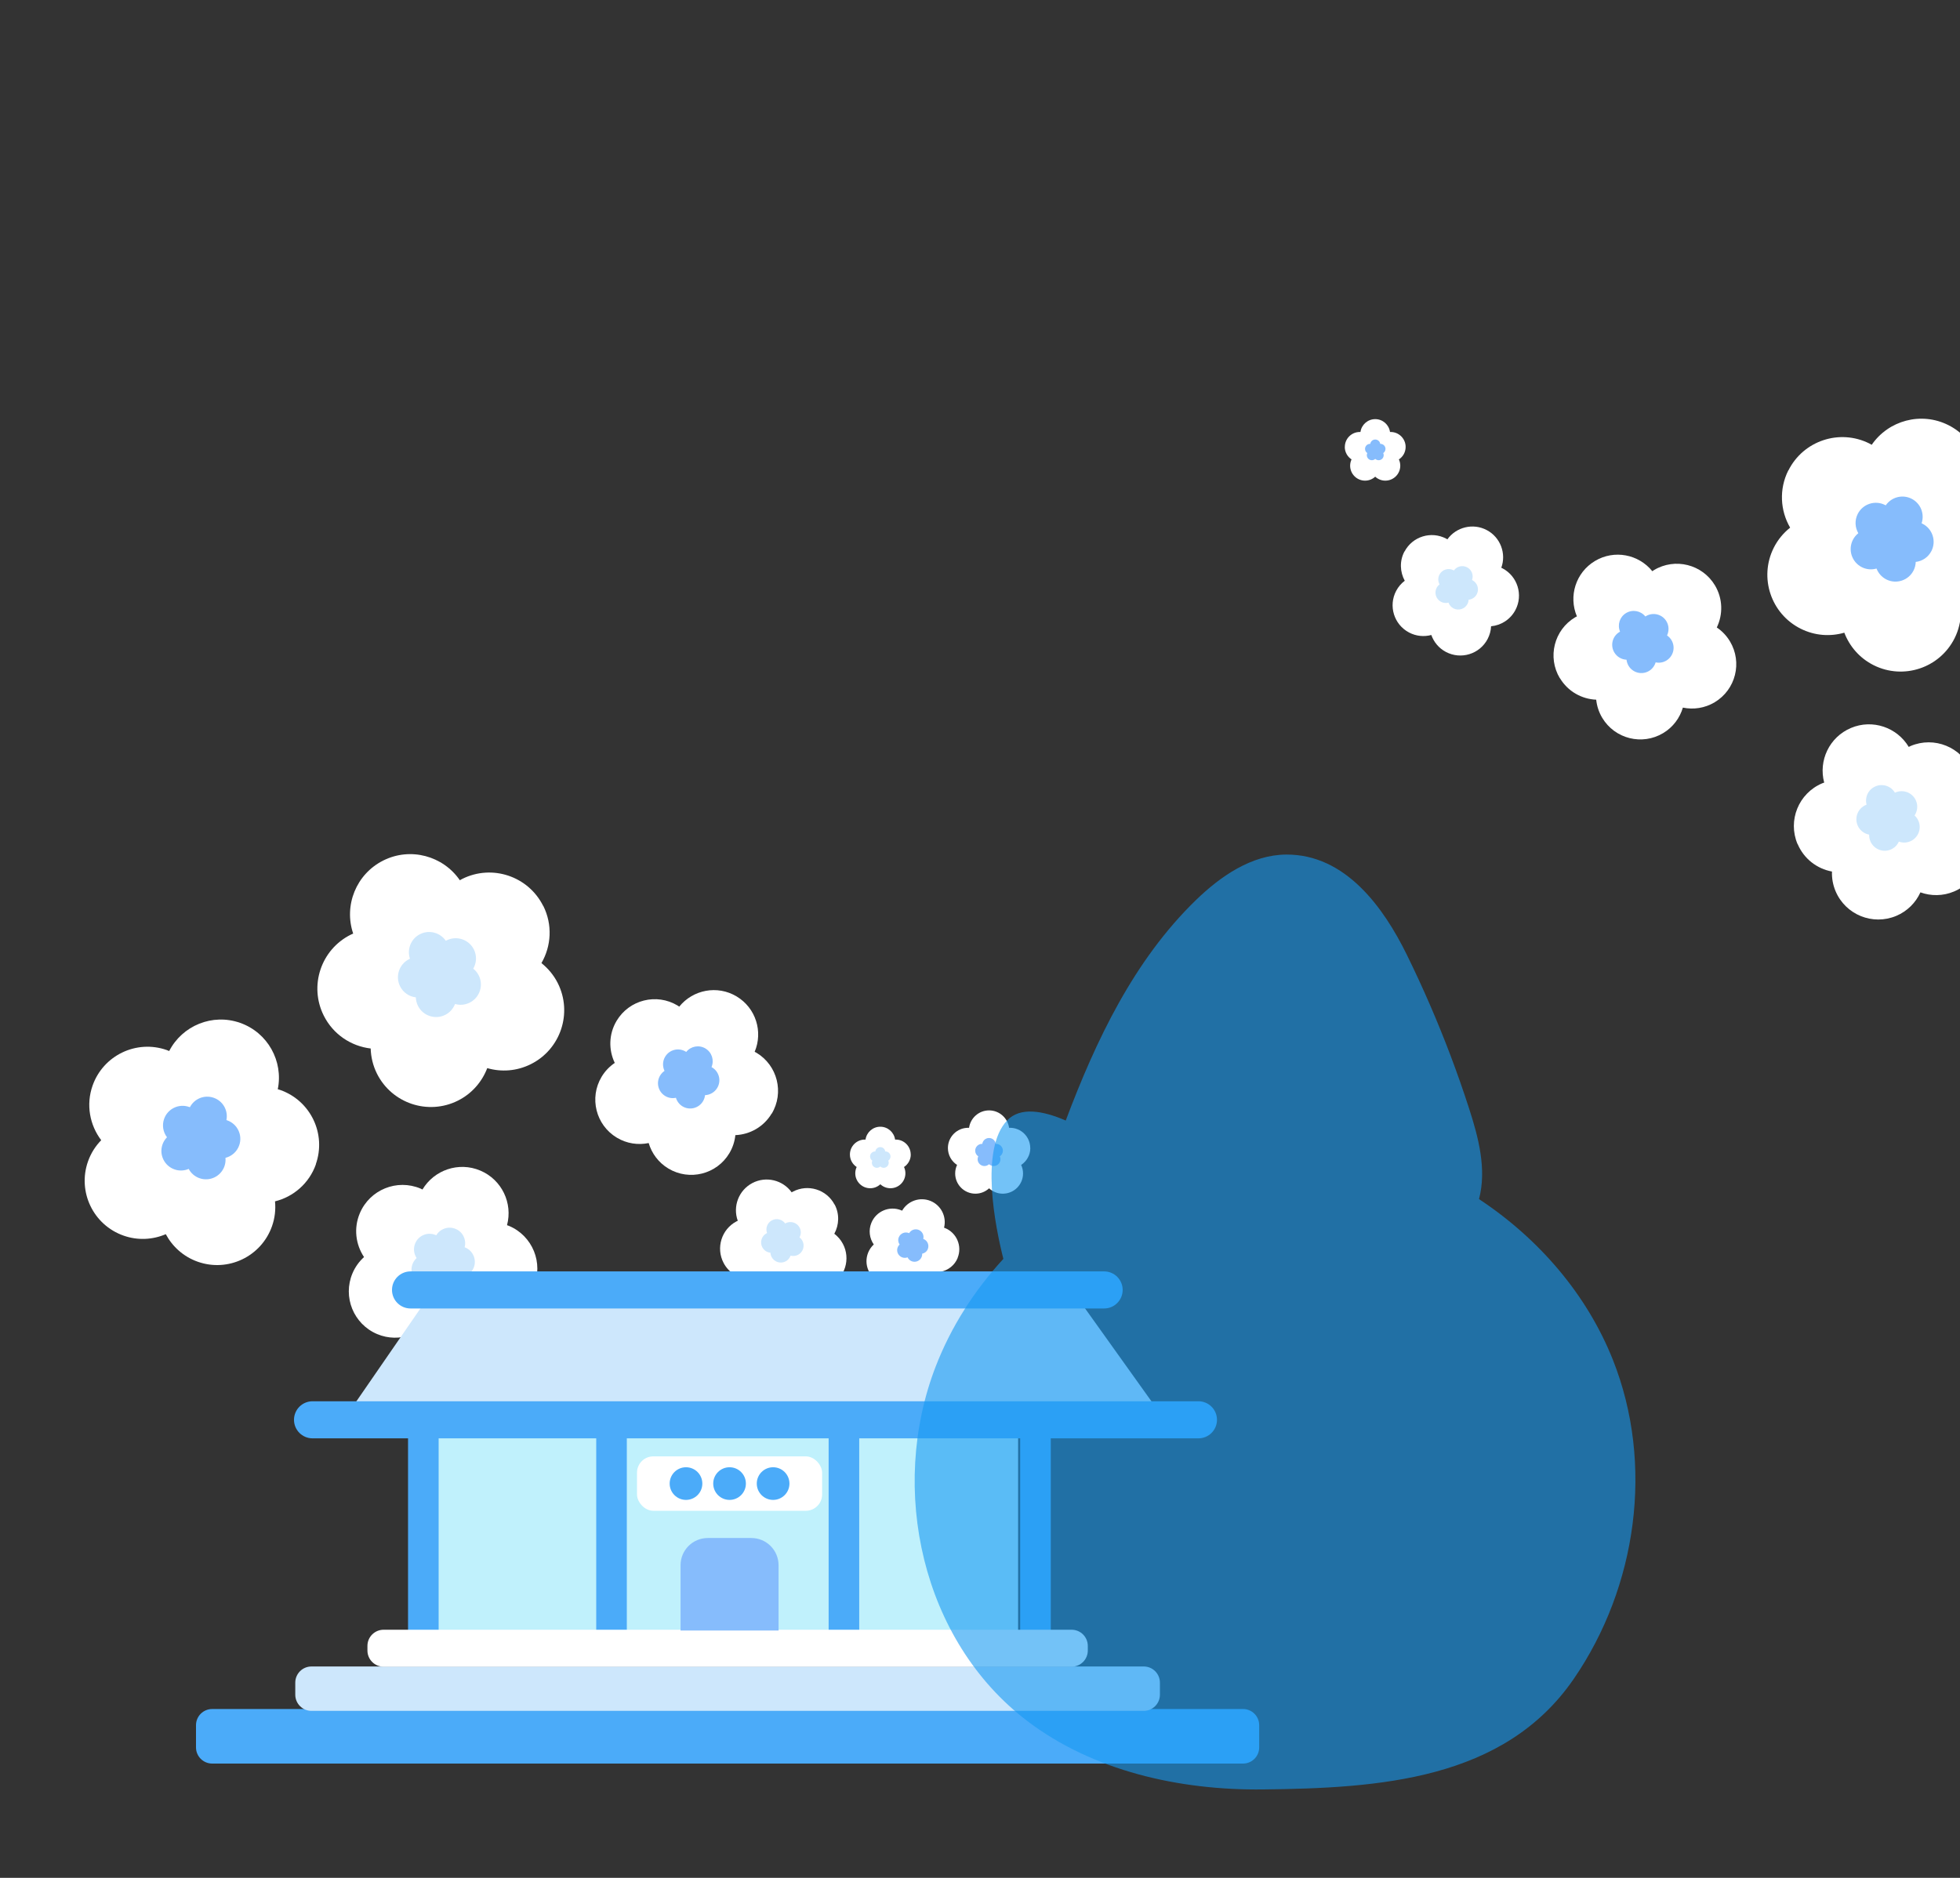 <svg width="360" height="345" viewBox="0 0 360 345" fill="none" xmlns="http://www.w3.org/2000/svg">
<rect x="0" y="0" width="360" height="345" fill="#333333" stroke="none"/>
<g clip-path="url(#clip0_370_81872)">
<path d="M141.746 204.602C144.062 200.734 142.806 195.726 138.939 193.41C138.83 193.345 138.725 193.294 138.61 193.238C140.177 189.551 138.835 185.182 135.294 183.061C131.754 180.94 127.277 181.824 124.757 184.94C124.648 184.875 124.559 184.797 124.45 184.731C120.583 182.415 115.575 183.671 113.259 187.538C111.79 189.989 111.769 192.888 112.916 195.277C111.96 195.926 111.131 196.774 110.5 197.827C108.184 201.694 109.44 206.702 113.307 209.018C115.132 210.111 117.217 210.398 119.146 209.999C119.705 211.888 120.942 213.592 122.767 214.684C126.634 217.001 131.642 215.745 133.958 211.878C134.589 210.825 134.946 209.694 135.067 208.545C137.723 208.434 140.265 207.033 141.728 204.591L141.746 204.602Z" fill="white"/>
<path d="M131.739 199.867C132.517 198.569 132.095 196.885 130.797 196.107C130.76 196.085 130.724 196.064 130.688 196.042C131.209 194.8 130.765 193.338 129.576 192.625C128.387 191.913 126.879 192.206 126.04 193.258C126.003 193.236 125.967 193.214 125.931 193.193C124.632 192.415 122.949 192.837 122.171 194.135C121.676 194.962 121.673 195.934 122.053 196.742C121.738 196.96 121.455 197.247 121.243 197.601C120.465 198.899 120.887 200.583 122.185 201.36C122.803 201.73 123.498 201.826 124.149 201.685C124.339 202.317 124.755 202.899 125.363 203.263C126.661 204.041 128.345 203.619 129.122 202.321C129.335 201.966 129.454 201.582 129.497 201.201C130.383 201.164 131.245 200.693 131.739 199.867Z" fill="#86BCFC"/>
<path d="M286.501 124.604C284.184 120.736 285.44 115.728 289.308 113.412C289.417 113.347 289.522 113.296 289.636 113.24C288.069 109.553 289.412 105.184 292.952 103.063C296.493 100.942 300.969 101.826 303.489 104.942C303.598 104.877 303.687 104.799 303.796 104.733C307.664 102.417 312.672 103.673 314.988 107.54C316.456 109.991 316.478 112.89 315.331 115.279C316.287 115.927 317.115 116.776 317.746 117.829C320.063 121.696 318.807 126.704 314.939 129.02C313.115 130.113 311.029 130.4 309.1 130.001C308.542 131.89 307.305 133.593 305.48 134.686C301.613 137.003 296.605 135.747 294.288 131.88C293.657 130.827 293.301 129.696 293.18 128.547C290.523 128.436 287.982 127.035 286.519 124.593L286.501 124.604Z" fill="white"/>
<path d="M296.507 119.869C295.73 118.571 296.152 116.887 297.45 116.109C297.486 116.087 297.523 116.066 297.559 116.044C297.037 114.802 297.481 113.34 298.67 112.627C299.86 111.915 301.368 112.208 302.207 113.26C302.243 113.238 302.28 113.216 302.316 113.195C303.614 112.417 305.298 112.839 306.076 114.137C306.57 114.963 306.573 115.936 306.193 116.744C306.509 116.962 306.792 117.249 307.004 117.603C307.782 118.901 307.359 120.585 306.061 121.362C305.444 121.732 304.749 121.828 304.097 121.687C303.908 122.319 303.492 122.901 302.884 123.265C301.586 124.043 299.902 123.621 299.124 122.322C298.912 121.968 298.793 121.584 298.749 121.202C297.864 121.165 297.002 120.695 296.507 119.869Z" fill="#86BCFC"/>
<path d="M98.025 236.38C99.855 232.044 97.826 227.051 93.491 225.221C93.369 225.169 93.252 225.132 93.126 225.091C94.208 221.051 92.183 216.731 88.213 215.055C84.244 213.38 79.746 214.946 77.596 218.535C77.474 218.483 77.37 218.416 77.248 218.364C72.913 216.534 67.919 218.563 66.089 222.898C64.929 225.646 65.33 228.645 66.864 230.947C65.971 231.757 65.238 232.755 64.739 233.935C62.909 238.271 64.938 243.264 69.273 245.094C71.319 245.958 73.516 245.95 75.452 245.257C76.305 247.127 77.832 248.707 79.878 249.571C84.213 251.401 89.207 249.372 91.037 245.037C91.535 243.856 91.739 242.635 91.696 241.43C94.426 240.928 96.849 239.109 98.004 236.371L98.025 236.38Z" fill="white"/>
<path d="M86.989 232.945C87.604 231.49 86.922 229.811 85.466 229.197C85.425 229.18 85.385 229.162 85.344 229.145C85.702 227.786 85.03 226.339 83.697 225.776C82.364 225.213 80.848 225.736 80.133 226.945C80.093 226.928 80.052 226.911 80.011 226.894C78.556 226.28 76.877 226.962 76.263 228.417C75.872 229.343 76.011 230.349 76.521 231.128C76.227 231.4 75.976 231.737 75.809 232.134C75.194 233.59 75.876 235.269 77.332 235.883C78.024 236.175 78.756 236.173 79.409 235.933C79.697 236.558 80.212 237.099 80.894 237.387C82.349 238.001 84.028 237.319 84.642 235.863C84.81 235.467 84.877 235.051 84.866 234.651C85.776 234.484 86.598 233.871 86.989 232.945Z" fill="#CDE7FC"/>
<path d="M330.157 155.067C328.327 150.732 330.356 145.739 334.691 143.908C334.813 143.857 334.929 143.82 335.056 143.778C333.974 139.739 335.999 135.418 339.968 133.743C343.937 132.067 348.436 133.634 350.586 137.222C350.708 137.171 350.811 137.103 350.934 137.052C355.269 135.221 360.262 137.25 362.093 141.586C363.253 144.334 362.852 147.333 361.318 149.635C362.211 150.445 362.944 151.442 363.442 152.623C365.273 156.958 363.244 161.952 358.908 163.782C356.863 164.645 354.665 164.638 352.73 163.944C351.877 165.815 350.349 167.395 348.304 168.259C343.968 170.089 338.975 168.06 337.145 163.724C336.646 162.544 336.443 161.323 336.486 160.118C333.755 159.615 331.333 157.796 330.177 155.059L330.157 155.067Z" fill="white"/>
<path d="M341.192 151.633C340.578 150.177 341.26 148.499 342.715 147.884C342.756 147.867 342.797 147.85 342.838 147.833C342.479 146.473 343.152 145.026 344.485 144.463C345.818 143.901 347.334 144.424 348.048 145.633C348.089 145.616 348.13 145.599 348.17 145.581C349.626 144.967 351.305 145.649 351.919 147.105C352.31 148.031 352.171 149.037 351.66 149.816C351.955 150.087 352.205 150.425 352.373 150.822C352.987 152.277 352.305 153.956 350.85 154.57C350.158 154.863 349.425 154.86 348.772 154.62C348.485 155.245 347.97 155.786 347.288 156.074C345.833 156.688 344.154 156.006 343.539 154.551C343.372 154.154 343.304 153.739 343.315 153.339C342.405 153.171 341.583 152.559 341.192 151.633Z" fill="#CDE7FC"/>
<path d="M58.009 213.882C59.97 208.312 57.046 202.212 51.477 200.252C51.327 200.199 51.17 200.166 51.02 200.113C52.067 194.974 49.196 189.711 44.105 187.919C39.015 186.127 33.484 188.421 31.077 193.093C30.927 193.04 30.785 192.968 30.635 192.915C25.065 190.954 18.965 193.878 17.004 199.448C15.764 202.971 16.491 206.705 18.59 209.475C17.538 210.552 16.693 211.869 16.162 213.377C14.202 218.946 17.125 225.046 22.695 227.007C25.33 227.935 28.074 227.756 30.451 226.742C31.668 229.021 33.695 230.879 36.33 231.807C41.9 233.767 48 230.844 49.961 225.274C50.495 223.757 50.658 222.21 50.512 220.711C53.89 219.881 56.789 217.413 58.029 213.889L58.009 213.882Z" fill="white"/>
<path d="M43.936 210.42C44.596 208.544 43.613 206.492 41.737 205.832C41.687 205.814 41.637 205.797 41.587 205.779C41.937 204.051 40.976 202.288 39.259 201.684C37.542 201.079 35.689 201.852 34.879 203.418C34.829 203.4 34.779 203.383 34.73 203.365C32.853 202.705 30.802 203.688 30.141 205.564C29.723 206.752 29.966 208.005 30.671 208.937C30.32 209.296 30.028 209.743 29.849 210.252C29.188 212.128 30.171 214.18 32.048 214.84C32.936 215.153 33.854 215.095 34.66 214.75C35.062 215.52 35.751 216.144 36.639 216.456C38.516 217.117 40.567 216.134 41.228 214.257C41.407 213.748 41.456 213.227 41.411 212.717C42.544 212.432 43.518 211.608 43.936 210.42Z" fill="#86BCFC"/>
<path d="M153.28 221.294C151.819 218.523 148.392 217.471 145.631 218.927C145.556 218.967 145.481 219.006 145.411 219.055C143.791 216.799 140.711 216.019 138.184 217.352C135.657 218.685 134.562 221.667 135.509 224.278C135.434 224.318 135.354 224.348 135.279 224.387C132.518 225.843 131.456 229.275 132.912 232.036C133.836 233.786 135.549 234.857 137.384 235.025C137.42 235.82 137.627 236.62 138.027 237.378C139.488 240.149 142.914 241.201 145.676 239.745C146.986 239.053 147.899 237.926 148.363 236.628C149.687 236.983 151.142 236.862 152.452 236.17C155.223 234.709 156.275 231.283 154.819 228.522C154.424 227.773 153.88 227.15 153.24 226.663C154.123 225.048 154.222 223.034 153.299 221.284L153.28 221.294Z" fill="white"/>
<path d="M146.864 225.528C146.375 224.601 145.217 224.243 144.29 224.732C144.262 224.746 144.244 224.756 144.215 224.771C143.669 224.007 142.636 223.75 141.784 224.199C140.932 224.648 140.561 225.646 140.883 226.529C140.855 226.543 140.836 226.553 140.808 226.568C139.882 227.057 139.523 228.215 140.012 229.141C140.323 229.731 140.894 230.088 141.511 230.146C141.521 230.415 141.594 230.688 141.727 230.941C142.216 231.868 143.374 232.226 144.3 231.737C144.74 231.505 145.054 231.124 145.205 230.686C145.648 230.799 146.144 230.765 146.584 230.533C147.511 230.044 147.869 228.886 147.38 227.959C147.247 227.706 147.063 227.493 146.846 227.332C147.147 226.79 147.175 226.118 146.864 225.528Z" fill="#CDE7FC"/>
<path d="M257.977 101.325C259.438 98.555 262.864 97.502 265.626 98.959C265.701 98.998 265.775 99.037 265.845 99.086C267.466 96.831 270.545 96.05 273.073 97.383C275.6 98.716 276.695 101.698 275.748 104.309C275.823 104.349 275.903 104.379 275.978 104.418C278.739 105.875 279.801 109.306 278.344 112.067C277.421 113.818 275.708 114.888 273.873 115.056C273.836 115.851 273.63 116.651 273.23 117.409C271.769 120.18 268.342 121.232 265.581 119.776C264.271 119.085 263.358 117.957 262.894 116.66C261.57 117.014 260.115 116.893 258.804 116.202C256.034 114.741 254.982 111.314 256.438 108.553C256.833 107.804 257.377 107.182 258.017 106.694C257.133 105.079 257.035 103.066 257.958 101.315L257.977 101.325Z" fill="white"/>
<path d="M264.393 105.559C264.882 104.632 266.04 104.274 266.967 104.763C266.995 104.778 267.013 104.788 267.041 104.802C267.588 104.038 268.621 103.781 269.473 104.23C270.324 104.68 270.696 105.677 270.374 106.56C270.402 106.575 270.42 106.585 270.448 106.599C271.375 107.088 271.733 108.246 271.245 109.173C270.934 109.762 270.363 110.119 269.746 110.177C269.735 110.446 269.663 110.719 269.53 110.972C269.041 111.899 267.883 112.257 266.957 111.768C266.517 111.536 266.203 111.156 266.052 110.717C265.609 110.83 265.113 110.796 264.673 110.564C263.746 110.075 263.388 108.917 263.876 107.99C264.01 107.738 264.194 107.524 264.411 107.363C264.11 106.822 264.082 106.149 264.393 105.559Z" fill="#CDE7FC"/>
<path d="M175.889 231.091C176.764 228.936 175.722 226.487 173.574 225.615C173.516 225.592 173.458 225.568 173.397 225.552C173.902 223.552 172.872 221.43 170.907 220.633C168.941 219.835 166.723 220.64 165.693 222.427C165.635 222.403 165.58 222.372 165.521 222.348C163.374 221.477 160.917 222.516 160.046 224.664C159.494 226.025 159.705 227.51 160.488 228.633C160.054 229.034 159.698 229.534 159.459 230.123C158.585 232.279 159.626 234.728 161.774 235.599C162.793 236.013 163.87 235.992 164.829 235.634C165.261 236.556 166.026 237.324 167.046 237.738C169.201 238.612 171.65 237.57 172.521 235.422C172.757 234.84 172.851 234.233 172.822 233.637C174.161 233.366 175.352 232.458 175.904 231.097L175.889 231.091Z" fill="white"/>
<path d="M170.416 229.473C170.708 228.753 170.358 227.923 169.637 227.631C169.615 227.622 169.601 227.616 169.579 227.607C169.751 226.931 169.403 226.222 168.741 225.953C168.078 225.684 167.334 225.951 166.987 226.556C166.965 226.547 166.95 226.541 166.928 226.532C166.208 226.24 165.379 226.59 165.086 227.311C164.9 227.77 164.971 228.265 165.233 228.643C165.085 228.778 164.964 228.949 164.885 229.146C164.592 229.867 164.943 230.696 165.664 230.988C166.006 231.127 166.372 231.123 166.694 230.999C166.841 231.305 167.098 231.57 167.44 231.709C168.161 232.001 168.99 231.651 169.282 230.93C169.362 230.733 169.395 230.526 169.383 230.326C169.834 230.238 170.23 229.932 170.416 229.473Z" fill="#86BCFC"/>
<path d="M189.227 210.914C189.227 208.857 187.559 207.197 185.509 207.197C185.454 207.197 185.398 207.197 185.343 207.204C185.092 205.397 183.543 204 181.667 204C179.79 204 178.241 205.397 177.99 207.204C177.935 207.204 177.879 207.197 177.824 207.197C175.774 207.197 174.106 208.864 174.106 210.914C174.106 212.214 174.773 213.36 175.788 214.021C175.565 214.493 175.44 215.021 175.44 215.584C175.44 217.641 177.108 219.302 179.158 219.302C180.131 219.302 181.006 218.927 181.673 218.315C182.334 218.927 183.216 219.302 184.189 219.302C186.246 219.302 187.907 217.634 187.907 215.584C187.907 215.028 187.782 214.5 187.559 214.021C188.567 213.353 189.241 212.214 189.241 210.914H189.227Z" fill="white"/>
<path d="M184.204 211.4C184.204 210.712 183.641 210.149 182.953 210.149C182.932 210.149 182.918 210.149 182.897 210.149C182.814 209.538 182.293 209.072 181.661 209.072C181.028 209.072 180.507 209.538 180.424 210.149C180.403 210.149 180.389 210.149 180.368 210.149C179.68 210.149 179.117 210.712 179.117 211.4C179.117 211.838 179.34 212.22 179.68 212.443C179.604 212.602 179.562 212.783 179.562 212.971C179.562 213.659 180.125 214.222 180.813 214.222C181.139 214.222 181.438 214.096 181.661 213.888C181.883 214.089 182.182 214.222 182.508 214.222C183.196 214.222 183.759 213.659 183.759 212.971C183.759 212.783 183.717 212.602 183.641 212.443C183.982 212.22 184.204 211.838 184.204 211.4Z" fill="#86BCFC"/>
<path d="M167.274 212.107C167.274 210.588 166.043 209.361 164.528 209.361C164.487 209.361 164.446 209.361 164.405 209.366C164.22 208.032 163.076 207 161.69 207C160.304 207 159.16 208.032 158.975 209.366C158.934 209.366 158.893 209.361 158.852 209.361C157.338 209.361 156.106 210.593 156.106 212.107C156.106 213.067 156.599 213.913 157.348 214.401C157.184 214.75 157.091 215.14 157.091 215.556C157.091 217.075 158.323 218.302 159.837 218.302C160.556 218.302 161.203 218.025 161.695 217.573C162.183 218.025 162.835 218.302 163.553 218.302C165.072 218.302 166.299 217.07 166.299 215.556C166.299 215.145 166.207 214.755 166.043 214.401C166.787 213.908 167.285 213.067 167.285 212.107H167.274Z" fill="white"/>
<path d="M163.565 212.465C163.565 211.957 163.149 211.542 162.641 211.542C162.625 211.542 162.615 211.542 162.6 211.542C162.538 211.09 162.153 210.746 161.686 210.746C161.219 210.746 160.834 211.09 160.773 211.542C160.757 211.542 160.747 211.542 160.731 211.542C160.223 211.542 159.808 211.957 159.808 212.465C159.808 212.789 159.972 213.071 160.223 213.235C160.167 213.353 160.136 213.487 160.136 213.625C160.136 214.134 160.552 214.549 161.06 214.549C161.301 214.549 161.522 214.457 161.686 214.303C161.85 214.452 162.071 214.549 162.312 214.549C162.82 214.549 163.236 214.134 163.236 213.625C163.236 213.487 163.205 213.353 163.149 213.235C163.4 213.071 163.565 212.789 163.565 212.465Z" fill="#CDE7FC"/>
<path d="M247.01 82.109C247.01 80.59 248.242 79.363 249.756 79.363C249.797 79.363 249.838 79.363 249.879 79.368C250.064 78.034 251.208 77.002 252.594 77.002C253.98 77.002 255.124 78.034 255.309 79.368C255.35 79.368 255.391 79.363 255.432 79.363C256.946 79.363 258.178 80.595 258.178 82.109C258.178 83.069 257.686 83.915 256.936 84.403C257.1 84.752 257.193 85.142 257.193 85.558C257.193 87.077 255.961 88.304 254.447 88.304C253.728 88.304 253.082 88.027 252.589 87.575C252.101 88.027 251.449 88.304 250.731 88.304C249.212 88.304 247.985 87.072 247.985 85.558C247.985 85.147 248.077 84.757 248.242 84.403C247.497 83.91 247 83.069 247 82.109H247.01Z" fill="white"/>
<path d="M250.72 82.467C250.72 81.959 251.135 81.544 251.643 81.544C251.659 81.544 251.669 81.544 251.684 81.544C251.746 81.092 252.131 80.748 252.598 80.748C253.065 80.748 253.45 81.092 253.512 81.544C253.527 81.544 253.537 81.544 253.553 81.544C254.061 81.544 254.477 81.959 254.477 82.467C254.477 82.791 254.312 83.073 254.061 83.237C254.117 83.355 254.148 83.489 254.148 83.627C254.148 84.135 253.732 84.551 253.224 84.551C252.983 84.551 252.762 84.459 252.598 84.305C252.434 84.454 252.213 84.551 251.972 84.551C251.464 84.551 251.048 84.135 251.048 83.627C251.048 83.489 251.079 83.355 251.135 83.237C250.884 83.073 250.72 82.791 250.72 82.467Z" fill="#86BCFC"/>
<path d="M99.762 166.426C97.025 160.956 90.366 158.738 84.896 161.475C84.745 161.551 84.612 161.641 84.461 161.716C81.379 157.235 75.397 155.59 70.4 158.09C65.403 160.59 63.123 166.369 64.871 171.517C64.719 171.593 64.568 171.645 64.416 171.721C58.946 174.457 56.728 181.116 59.465 186.587C61.198 190.05 64.502 192.208 68.084 192.628C68.132 194.19 68.497 195.77 69.24 197.256C71.977 202.726 78.636 204.944 84.106 202.207C86.689 200.915 88.535 198.738 89.495 196.234C92.069 196.981 94.914 196.801 97.507 195.503C102.977 192.767 105.195 186.107 102.458 180.637C101.715 179.152 100.669 177.912 99.447 176.937C101.259 173.818 101.514 169.881 99.781 166.417L99.762 166.426Z" fill="white"/>
<path d="M87.035 174.427C86.116 172.591 83.873 171.843 82.037 172.762C81.99 172.786 81.933 172.814 81.885 172.838C80.849 171.333 78.842 170.775 77.157 171.618C75.473 172.461 74.716 174.401 75.299 176.133C75.251 176.157 75.204 176.18 75.147 176.209C73.311 177.127 72.564 179.371 73.483 181.207C74.065 182.371 75.172 183.094 76.379 183.236C76.394 183.761 76.517 184.291 76.768 184.793C77.686 186.629 79.93 187.376 81.766 186.458C82.636 186.022 83.251 185.288 83.578 184.451C84.448 184.701 85.4 184.64 86.27 184.204C88.106 183.286 88.853 181.042 87.935 179.206C87.684 178.705 87.334 178.288 86.922 177.962C87.532 176.911 87.617 175.591 87.035 174.427Z" fill="#CDE7FC"/>
<path d="M328.484 86.428C331.221 80.958 337.88 78.74 343.35 81.477C343.501 81.553 343.634 81.643 343.785 81.718C346.867 77.237 352.849 75.592 357.846 78.092C362.843 80.592 365.123 86.371 363.375 91.519C363.527 91.595 363.678 91.647 363.83 91.723C369.3 94.459 371.518 101.118 368.781 106.588C367.048 110.052 363.744 112.209 360.162 112.63C360.114 114.192 359.749 115.772 359.006 117.258C356.269 122.728 349.61 124.946 344.14 122.209C341.557 120.917 339.711 118.739 338.751 116.236C336.177 116.983 333.333 116.802 330.739 115.505C325.269 112.769 323.051 106.109 325.788 100.639C326.531 99.153 327.577 97.914 328.799 96.939C326.987 93.82 326.732 89.883 328.465 86.419L328.484 86.428Z" fill="white"/>
<path d="M341.211 94.429C342.13 92.593 344.373 91.845 346.209 92.764C346.257 92.788 346.313 92.816 346.361 92.84C347.397 91.335 349.404 90.777 351.089 91.62C352.773 92.463 353.53 94.403 352.947 96.135C352.995 96.159 353.042 96.182 353.099 96.211C354.935 97.129 355.682 99.373 354.764 101.209C354.181 102.373 353.074 103.096 351.867 103.238C351.853 103.763 351.729 104.293 351.478 104.795C350.56 106.631 348.317 107.378 346.481 106.46C345.61 106.024 344.995 105.29 344.668 104.453C343.798 104.703 342.846 104.642 341.976 104.206C340.14 103.287 339.393 101.044 340.311 99.208C340.562 98.707 340.912 98.29 341.324 97.964C340.714 96.913 340.629 95.593 341.211 94.429Z" fill="#86BCFC"/>
<path d="M187 263.561H80V301.561H187V263.561Z" fill="#C0F1FC"/>
<path d="M80.565 263.526H74.947V301.659H80.565V263.526Z" fill="#4BABF9"/>
<path d="M192.998 263.526H187.381V301.659H192.998V263.526Z" fill="#4BABF9"/>
<path d="M115.129 263.526H109.512V301.659H115.129V263.526Z" fill="#4BABF9"/>
<path d="M157.817 263.526H152.199V301.659H157.817V263.526Z" fill="#4BABF9"/>
<path d="M213 259.561H64L78.48 238.561H197.999L213 259.561Z" fill="#CDE7FC"/>
<path d="M202.797 233.58H75.405C73.525 233.58 72 235.105 72 236.985C72 238.866 73.525 240.391 75.405 240.391H202.797C204.678 240.391 206.203 238.866 206.203 236.985C206.203 235.105 204.678 233.58 202.797 233.58Z" fill="#4BABF9"/>
<path d="M220.121 257.439H57.405C55.525 257.439 54 258.964 54 260.845C54 262.725 55.525 264.25 57.405 264.25L220.121 264.25C222.001 264.25 223.526 262.725 223.526 260.845C223.526 258.964 222.001 257.439 220.121 257.439Z" fill="#4BABF9"/>
<path d="M228.31 313.979H38.97C37.33 313.979 36 315.309 36 316.95V321.03C36 322.671 37.33 324 38.97 324H228.31C229.95 324 231.28 322.671 231.28 321.03V316.95C231.28 315.309 229.95 313.979 228.31 313.979Z" fill="#4BABF9"/>
<path d="M210.076 306.164H57.205C55.564 306.164 54.234 307.494 54.234 309.134V311.347C54.234 312.987 55.564 314.317 57.205 314.317H210.076C211.716 314.317 213.046 312.987 213.046 311.347V309.134C213.046 307.494 211.716 306.164 210.076 306.164Z" fill="#CDE7FC"/>
<path d="M196.83 299.414H70.459C68.818 299.414 67.488 300.744 67.488 302.384V303.232C67.488 304.872 68.818 306.202 70.459 306.202H196.83C198.47 306.202 199.8 304.872 199.8 303.232V302.384C199.8 300.744 198.47 299.414 196.83 299.414Z" fill="white"/>
<path d="M125 287.561C125 284.799 127.239 282.561 130 282.561H138C140.761 282.561 143 284.799 143 287.561V299.561H125V287.561Z" fill="#86BCFC"/>
<rect x="117" y="267.561" width="34" height="10" rx="3" fill="white"/>
<path d="M126 275.561C127.657 275.561 129 274.217 129 272.561C129 270.904 127.657 269.561 126 269.561C124.343 269.561 123 270.904 123 272.561C123 274.217 124.343 275.561 126 275.561Z" fill="#4BABF9"/>
<path d="M134 275.561C135.657 275.561 137 274.217 137 272.561C137 270.904 135.657 269.561 134 269.561C132.343 269.561 131 270.904 131 272.561C131 274.217 132.343 275.561 134 275.561Z" fill="#4BABF9"/>
<path d="M142 275.561C143.657 275.561 145 274.217 145 272.561C145 270.904 143.657 269.561 142 269.561C140.343 269.561 139 270.904 139 272.561C139 274.217 140.343 275.561 142 275.561Z" fill="#4BABF9"/>
<path fill-rule="evenodd" clip-rule="evenodd" d="M195.75 205.865C195.754 205.854 195.758 205.844 195.762 205.833C201.312 191.081 208.282 176.418 219.622 165.399C224.172 160.981 229.852 157.05 236.222 157C247.142 156.921 254.152 166.769 258.392 175.396C259.882 178.434 261.302 181.501 262.642 184.599C265.332 190.803 267.722 197.127 269.802 203.56C271.559 208.979 273.095 214.809 271.656 220.299C282.631 227.549 291.478 237.813 296.251 249.841C303.841 268.962 300.701 291.507 289.041 308.463C276.251 327.057 253.321 328.516 231.921 328.754C216.581 328.923 200.751 325.359 188.681 316.176C169.271 301.414 163.201 273.518 171.841 251.102C174.66 243.792 178.947 237.089 184.292 231.279C182.815 225.411 179.918 211.16 184.992 205.834C187.368 203.34 191.489 204.015 195.75 205.865Z" fill="#1699F2" fill-opacity="0.6"/>
</g>
<defs>
<clipPath id="clip0_370_81872">
<rect width="360" height="345" fill="white"/>
</clipPath>
</defs>
</svg>
